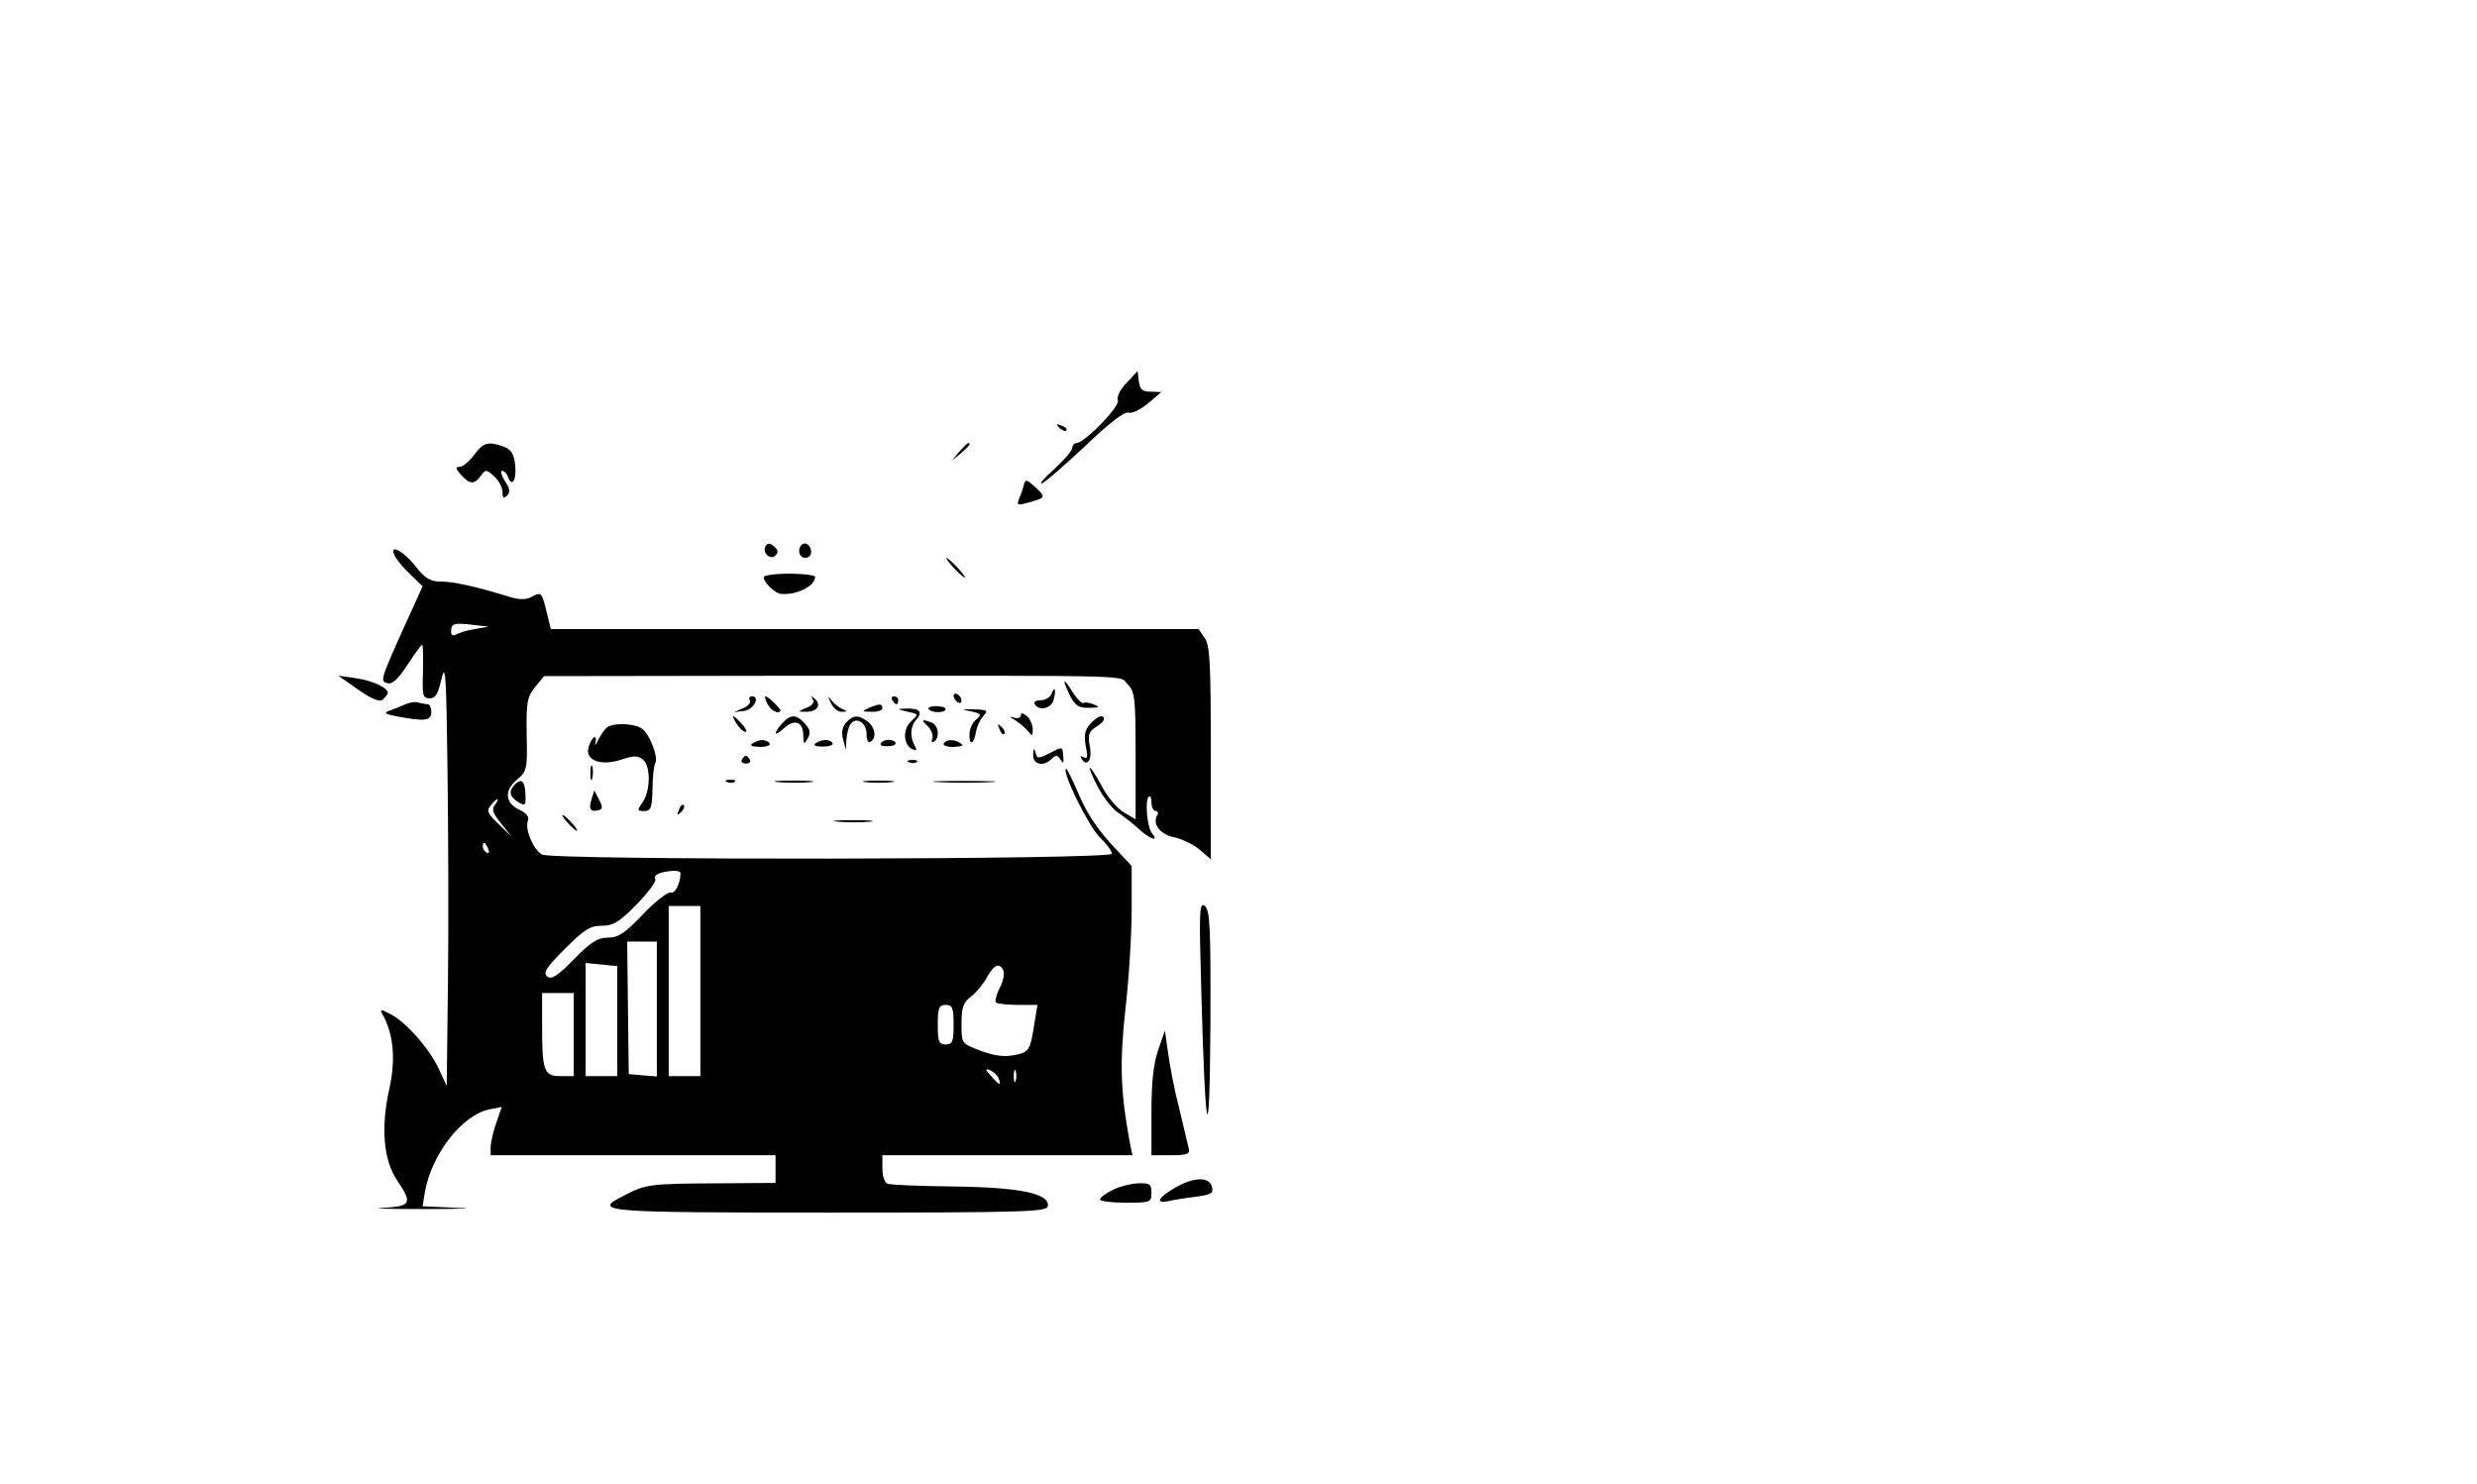 <?xml version="1.0" standalone="no"?>
<!DOCTYPE svg PUBLIC "-//W3C//DTD SVG 20010904//EN"
 "http://www.w3.org/TR/2001/REC-SVG-20010904/DTD/svg10.dtd">
<svg version="1.0" xmlns="http://www.w3.org/2000/svg"
 width="626pt" height="375pt" viewBox="0 0 626 375"
 preserveAspectRatio="xMidYMid meet">
<g transform="translate(0,375) scale(0.1,-0.1)"
fill="#000000" stroke="none">
<path d="M2847 2782 c-16 -16 -25 -35 -22 -44 6 -15 -84 -108 -105 -108 -5 0
-10 -5 -10 -12 0 -7 -21 -31 -47 -55 -27 -24 -39 -39 -28 -34 11 6 60 49 110
96 59 56 96 85 107 82 9 -3 31 8 50 24 l33 28 -27 1 c-21 0 -27 5 -30 26 l-3
26 -28 -30z"/>
<path d="M2677 2669 c7 -7 15 -10 18 -7 3 3 -2 9 -12 12 -14 6 -15 5 -6 -5z"/>
<path d="M1198 2600 c-12 -16 -28 -30 -36 -30 -12 0 -11 -4 3 -20 22 -25 34
-25 50 -3 12 17 14 17 34 -1 12 -11 21 -28 21 -40 0 -15 3 -17 11 -9 9 9 8 18
-5 37 -9 15 -12 26 -7 26 5 0 12 -7 15 -16 10 -27 22 -7 18 31 -3 27 -10 39
-29 46 -39 14 -51 11 -75 -21z"/>
<path d="M2424 2608 l-19 -23 23 19 c21 18 27 26 19 26 -2 0 -12 -10 -23 -22z"/>
<path d="M2587 2523 c-2 -10 -8 -26 -12 -35 -6 -15 -3 -16 25 -8 43 12 44 13
16 39 -22 20 -24 21 -29 4z"/>
<path d="M1935 2370 c-10 -17 12 -37 25 -24 8 8 6 15 -4 23 -10 9 -16 9 -21 1z"/>
<path d="M2026 2373 c-12 -12 -6 -33 9 -33 8 0 15 6 15 14 0 17 -14 28 -24 19z"/>
<path d="M999 2343 c5 -10 23 -31 39 -46 l30 -29 -49 -108 c-58 -129 -59 -133
-38 -137 11 -3 28 14 49 47 18 27 34 50 37 50 2 0 3 -30 2 -67 -2 -61 -1 -68
17 -68 15 0 21 11 30 50 10 42 12 6 15 -235 2 -157 3 -400 1 -540 l-3 -255
-19 41 c-22 50 -83 120 -122 140 -28 15 -29 14 -19 -4 26 -50 31 -111 15 -184
-22 -97 -15 -181 20 -232 39 -58 35 -65 -36 -69 -35 -2 14 -3 107 -3 94 0 130
2 81 3 l-88 4 6 37 c17 95 94 194 163 208 l31 6 -13 -38 c-8 -22 -14 -49 -15
-61 l0 -23 360 0 360 0 0 -35 0 -35 -147 -1 c-170 -1 -180 -2 -234 -30 -84
-42 -66 -44 517 -44 495 0 549 2 552 16 6 32 -70 48 -238 50 -85 1 -161 4
-167 7 -7 2 -13 19 -13 38 l0 34 316 0 316 0 -6 28 c-24 130 -27 201 -12 339
9 78 16 192 16 253 l0 111 -53 57 c-34 37 -63 81 -81 125 -16 37 -30 66 -32
64 -10 -10 57 -145 85 -173 17 -16 31 -35 31 -42 0 -15 -1412 -17 -1440 -2
-22 12 -44 64 -36 85 4 10 -3 19 -19 27 -38 17 -42 48 -10 76 27 23 28 26 26
115 -1 82 1 95 21 120 l23 28 660 1 c868 0 791 2 815 -22 18 -18 20 -33 20
-181 l0 -160 -29 17 c-17 10 -42 39 -56 66 -34 63 -43 62 -11 0 14 -27 37 -57
53 -67 15 -10 39 -29 53 -42 26 -24 50 -32 32 -10 -13 15 -19 83 -9 93 4 4 7
-2 7 -14 0 -12 5 -22 11 -22 5 0 7 -5 4 -10 -14 -22 7 -49 41 -56 20 -4 49
-18 65 -31 l29 -25 0 269 c0 227 -2 272 -16 291 l-15 22 -818 0 -819 0 -11 45
c-12 49 -13 50 -40 35 -12 -6 -30 -6 -52 1 -88 27 -143 39 -174 39 -28 0 -40
7 -66 40 -33 41 -69 57 -50 23z m201 -183 c-20 -3 -41 -10 -48 -14 -7 -4 -12
-2 -12 7 0 21 6 23 52 18 l43 -5 -35 -6z m51 -444 c-9 -11 -6 -21 15 -47 l27
-34 -33 32 c-28 27 -31 34 -20 47 7 9 15 16 17 16 3 0 0 -6 -6 -14z m-17 -112
c3 -8 2 -12 -4 -9 -6 3 -10 10 -10 16 0 14 7 11 14 -7z m486 -61 c-1 -27 -14
-53 -25 -49 -7 2 -39 -22 -70 -55 -46 -48 -62 -59 -89 -59 -25 0 -43 -11 -86
-55 -42 -43 -57 -52 -67 -43 -11 9 -3 22 44 69 49 49 64 59 93 59 30 0 45 9
89 54 29 30 51 59 47 64 -6 10 12 19 47 21 9 0 17 -2 17 -6z m50 -298 l0 -215
-40 0 -40 0 0 215 0 215 40 0 40 0 0 -215z m-110 -46 l0 -170 -36 3 -35 3 -2
168 -2 167 38 0 37 0 0 -171z m-100 -30 l0 -139 -40 0 -40 0 0 143 0 143 40
-4 40 -4 0 -139z m976 127 c3 -8 -1 -28 -10 -44 -8 -16 -12 -32 -9 -36 4 -3
28 -6 56 -6 l49 0 -7 -42 c-10 -67 -14 -75 -38 -82 -35 -9 -59 -7 -104 10 -43
17 -43 17 -43 66 0 42 4 54 25 70 14 11 32 33 40 49 17 31 32 37 41 15z
m-1086 -161 l0 -105 -34 0 c-41 0 -46 12 -46 128 l0 82 40 0 40 0 0 -105z
m960 25 c0 -43 -3 -50 -20 -50 -17 0 -20 7 -20 50 0 43 3 50 20 50 17 0 20 -7
20 -50z m114 -136 c7 -19 2 -18 -19 6 -16 17 -16 20 -3 15 9 -4 19 -13 22 -21z
m43 -6 c-3 -7 -5 -2 -5 12 0 14 2 19 5 13 2 -7 2 -19 0 -25z"/>
<path d="M2410 2315 c13 -14 26 -25 28 -25 3 0 -5 11 -18 25 -13 14 -26 25
-28 25 -3 0 5 -11 18 -25z"/>
<path d="M1930 2291 c0 -13 29 -41 43 -42 39 -4 87 19 87 43 0 4 -29 8 -65 8
-36 0 -65 -4 -65 -9z"/>
<path d="M905 2007 c36 -25 54 -32 63 -25 6 6 12 13 12 17 0 13 -40 31 -82 37
l-43 6 50 -35z"/>
<path d="M2690 2027 c0 -4 7 -21 15 -37 13 -24 22 -30 48 -29 26 0 28 2 12 8
-11 5 -23 7 -27 4 -4 -2 -17 11 -28 29 -11 18 -20 29 -20 25z"/>
<path d="M2657 1995 c-4 -8 -16 -15 -27 -15 -12 0 -18 -4 -15 -10 11 -18 43
-11 48 12 7 26 2 36 -6 13z"/>
<path d="M2410 1991 c0 -5 5 -13 10 -16 6 -3 10 -2 10 4 0 5 -4 13 -10 16 -5
3 -10 2 -10 -4z"/>
<path d="M1895 1980 c3 -6 -4 -15 -17 -20 l-23 -10 25 3 c24 2 43 37 20 37 -6
0 -8 -5 -5 -10z"/>
<path d="M1940 1970 c6 -11 17 -20 25 -20 11 0 10 5 -5 20 -11 11 -22 20 -25
20 -3 0 -1 -9 5 -20z"/>
<path d="M2054 1982 c5 -7 -1 -16 -16 -21 -23 -10 -23 -10 -1 -10 27 -1 40 17
23 32 -10 9 -11 9 -6 -1z"/>
<path d="M2100 1973 c6 -13 18 -23 28 -22 14 0 14 2 2 6 -8 4 -21 13 -28 22
-11 14 -11 13 -2 -6z"/>
<path d="M2255 1980 c3 -5 8 -10 11 -10 2 0 4 5 4 10 0 6 -5 10 -11 10 -5 0
-7 -4 -4 -10z"/>
<path d="M1025 1970 c-11 -5 -29 -12 -40 -16 -16 -6 -13 -9 20 -15 68 -13 85
-11 85 11 0 11 -4 20 -9 20 -5 0 -15 2 -23 4 -7 3 -22 1 -33 -4z"/>
<path d="M2195 1960 c-18 -8 -17 -9 8 -9 15 -1 27 4 27 9 0 12 -8 12 -35 0z"/>
<path d="M2347 1958 c2 -5 13 -8 24 -8 10 0 19 3 19 8 0 4 -11 7 -24 7 -13 0
-22 -3 -19 -7z"/>
<path d="M2294 1951 c28 -6 28 -6 9 -24 -23 -20 -20 -62 4 -71 9 -4 11 -2 6 7
-14 23 -13 50 2 67 18 20 10 30 -24 29 -26 -1 -26 -1 3 -8z"/>
<path d="M2454 1952 c26 -6 28 -8 13 -21 -10 -7 -17 -25 -17 -39 0 -29 12 -22
17 10 2 12 10 29 18 38 13 14 11 16 -23 17 -33 1 -34 0 -8 -5z"/>
<path d="M2580 1942 c0 -6 -8 -9 -17 -6 -13 4 -13 2 2 -6 11 -7 26 -20 33 -28
11 -14 12 -13 12 5 0 11 -7 26 -15 33 -10 8 -15 9 -15 2z"/>
<path d="M1862 1920 c7 -11 17 -20 22 -20 5 0 1 9 -9 20 -10 11 -20 20 -22 20
-2 0 2 -9 9 -20z"/>
<path d="M1977 1922 c-24 -27 -21 -36 4 -13 27 25 49 17 49 -18 1 -23 2 -24
11 -8 8 14 7 23 -7 38 -21 24 -36 24 -57 1z"/>
<path d="M2138 1923 c-10 -12 -12 -26 -7 -43 l7 -25 1 25 c1 14 5 31 10 39 14
21 41 5 41 -24 0 -15 4 -24 10 -20 16 10 12 36 -7 51 -24 18 -37 17 -55 -3z"/>
<path d="M2755 1920 c-13 -15 -16 -28 -11 -56 6 -27 4 -34 -5 -28 -8 4 -10 3
-5 -5 14 -21 27 0 20 34 -5 27 -2 36 15 47 12 7 21 16 21 20 0 14 -17 8 -35
-12z"/>
<path d="M2345 1914 c9 -9 14 -23 11 -31 -3 -8 -1 -11 4 -8 16 10 12 42 -6 49
-25 9 -27 7 -9 -10z"/>
<path d="M1535 1912 c-6 -4 -16 -18 -23 -32 -7 -14 -10 -17 -7 -7 2 10 1 16
-4 13 -5 -3 -11 -15 -14 -26 -8 -32 32 -47 83 -30 32 10 42 11 55 0 20 -16 19
-79 -1 -108 -14 -20 -14 -22 4 -22 17 0 20 8 21 56 0 31 4 60 7 65 9 15 -16
78 -36 89 -22 12 -70 13 -85 2z"/>
<path d="M2526 1907 c3 -10 9 -15 12 -12 3 3 0 11 -7 18 -10 9 -11 8 -5 -6z"/>
<path d="M1902 1871 c-9 -5 -3 -8 18 -9 17 0 28 4 25 9 -8 11 -26 11 -43 0z"/>
<path d="M2062 1872 c-8 -6 -2 -9 17 -9 17 0 28 4 25 9 -7 10 -25 10 -42 0z"/>
<path d="M2226 1871 c-3 -5 5 -8 18 -7 13 0 22 4 19 9 -6 10 -31 9 -37 -2z"/>
<path d="M2385 1871 c-3 -5 8 -9 25 -9 21 1 27 4 18 9 -17 11 -35 11 -43 0z"/>
<path d="M2611 1843 c-1 -26 26 -32 47 -11 10 10 15 10 22 -2 7 -11 9 -10 7 8
-2 26 0 26 -37 7 -26 -13 -29 -13 -33 3 -4 13 -5 11 -6 -5z"/>
<path d="M1875 1830 c-3 -5 1 -10 10 -10 9 0 13 5 10 10 -3 6 -8 10 -10 10 -2
0 -7 -4 -10 -10z"/>
<path d="M2298 1823 c7 -3 16 -2 19 1 4 3 -2 6 -13 5 -11 0 -14 -3 -6 -6z"/>
<path d="M1492 1795 c0 -16 2 -22 5 -12 2 9 2 23 0 30 -3 6 -5 -1 -5 -18z"/>
<path d="M1302 1768 c-17 -17 -15 -31 7 -45 18 -11 20 -10 19 18 -1 34 -10 43
-26 27z"/>
<path d="M1838 1773 c7 -3 16 -2 19 1 4 3 -2 6 -13 5 -11 0 -14 -3 -6 -6z"/>
<path d="M1968 1773 c23 -2 59 -2 80 0 20 2 1 4 -43 4 -44 0 -61 -2 -37 -4z"/>
<path d="M2188 1773 c17 -2 47 -2 65 0 17 2 3 4 -33 4 -36 0 -50 -2 -32 -4z"/>
<path d="M2373 1773 c37 -2 96 -2 130 0 34 2 4 3 -68 3 -71 0 -99 -1 -62 -3z"/>
<path d="M1495 1730 c-8 -25 -3 -33 17 -28 11 2 12 8 2 27 l-12 23 -7 -22z"/>
<path d="M1716 1703 c-6 -14 -5 -15 5 -6 7 7 10 15 7 18 -3 3 -9 -2 -12 -12z"/>
<path d="M1435 1670 c10 -11 20 -20 23 -20 3 0 -3 9 -13 20 -10 11 -20 20 -23
20 -3 0 3 -9 13 -20z"/>
<path d="M2118 1673 c23 -2 59 -2 80 0 20 2 1 4 -43 4 -44 0 -61 -2 -37 -4z"/>
<path d="M3036 1244 c10 -376 21 -417 23 -88 1 250 -1 293 -14 304 -14 11 -15
-12 -9 -216z"/>
<path d="M2927 1096 c-12 -35 -17 -81 -17 -158 l0 -108 49 0 c42 0 49 3 45 18
-2 9 -13 55 -24 101 -12 46 -24 109 -28 140 l-8 56 -17 -49z"/>
<path d="M2968 747 c-42 -25 -49 -40 -15 -33 12 3 43 8 68 11 40 5 46 9 42 25
-7 27 -47 25 -95 -3z"/>
<path d="M2813 743 c-18 -9 -33 -20 -33 -25 0 -4 29 -8 65 -8 63 0 65 1 65 25
0 22 -4 25 -32 24 -18 0 -48 -8 -65 -16z"/>
</g>
</svg>
